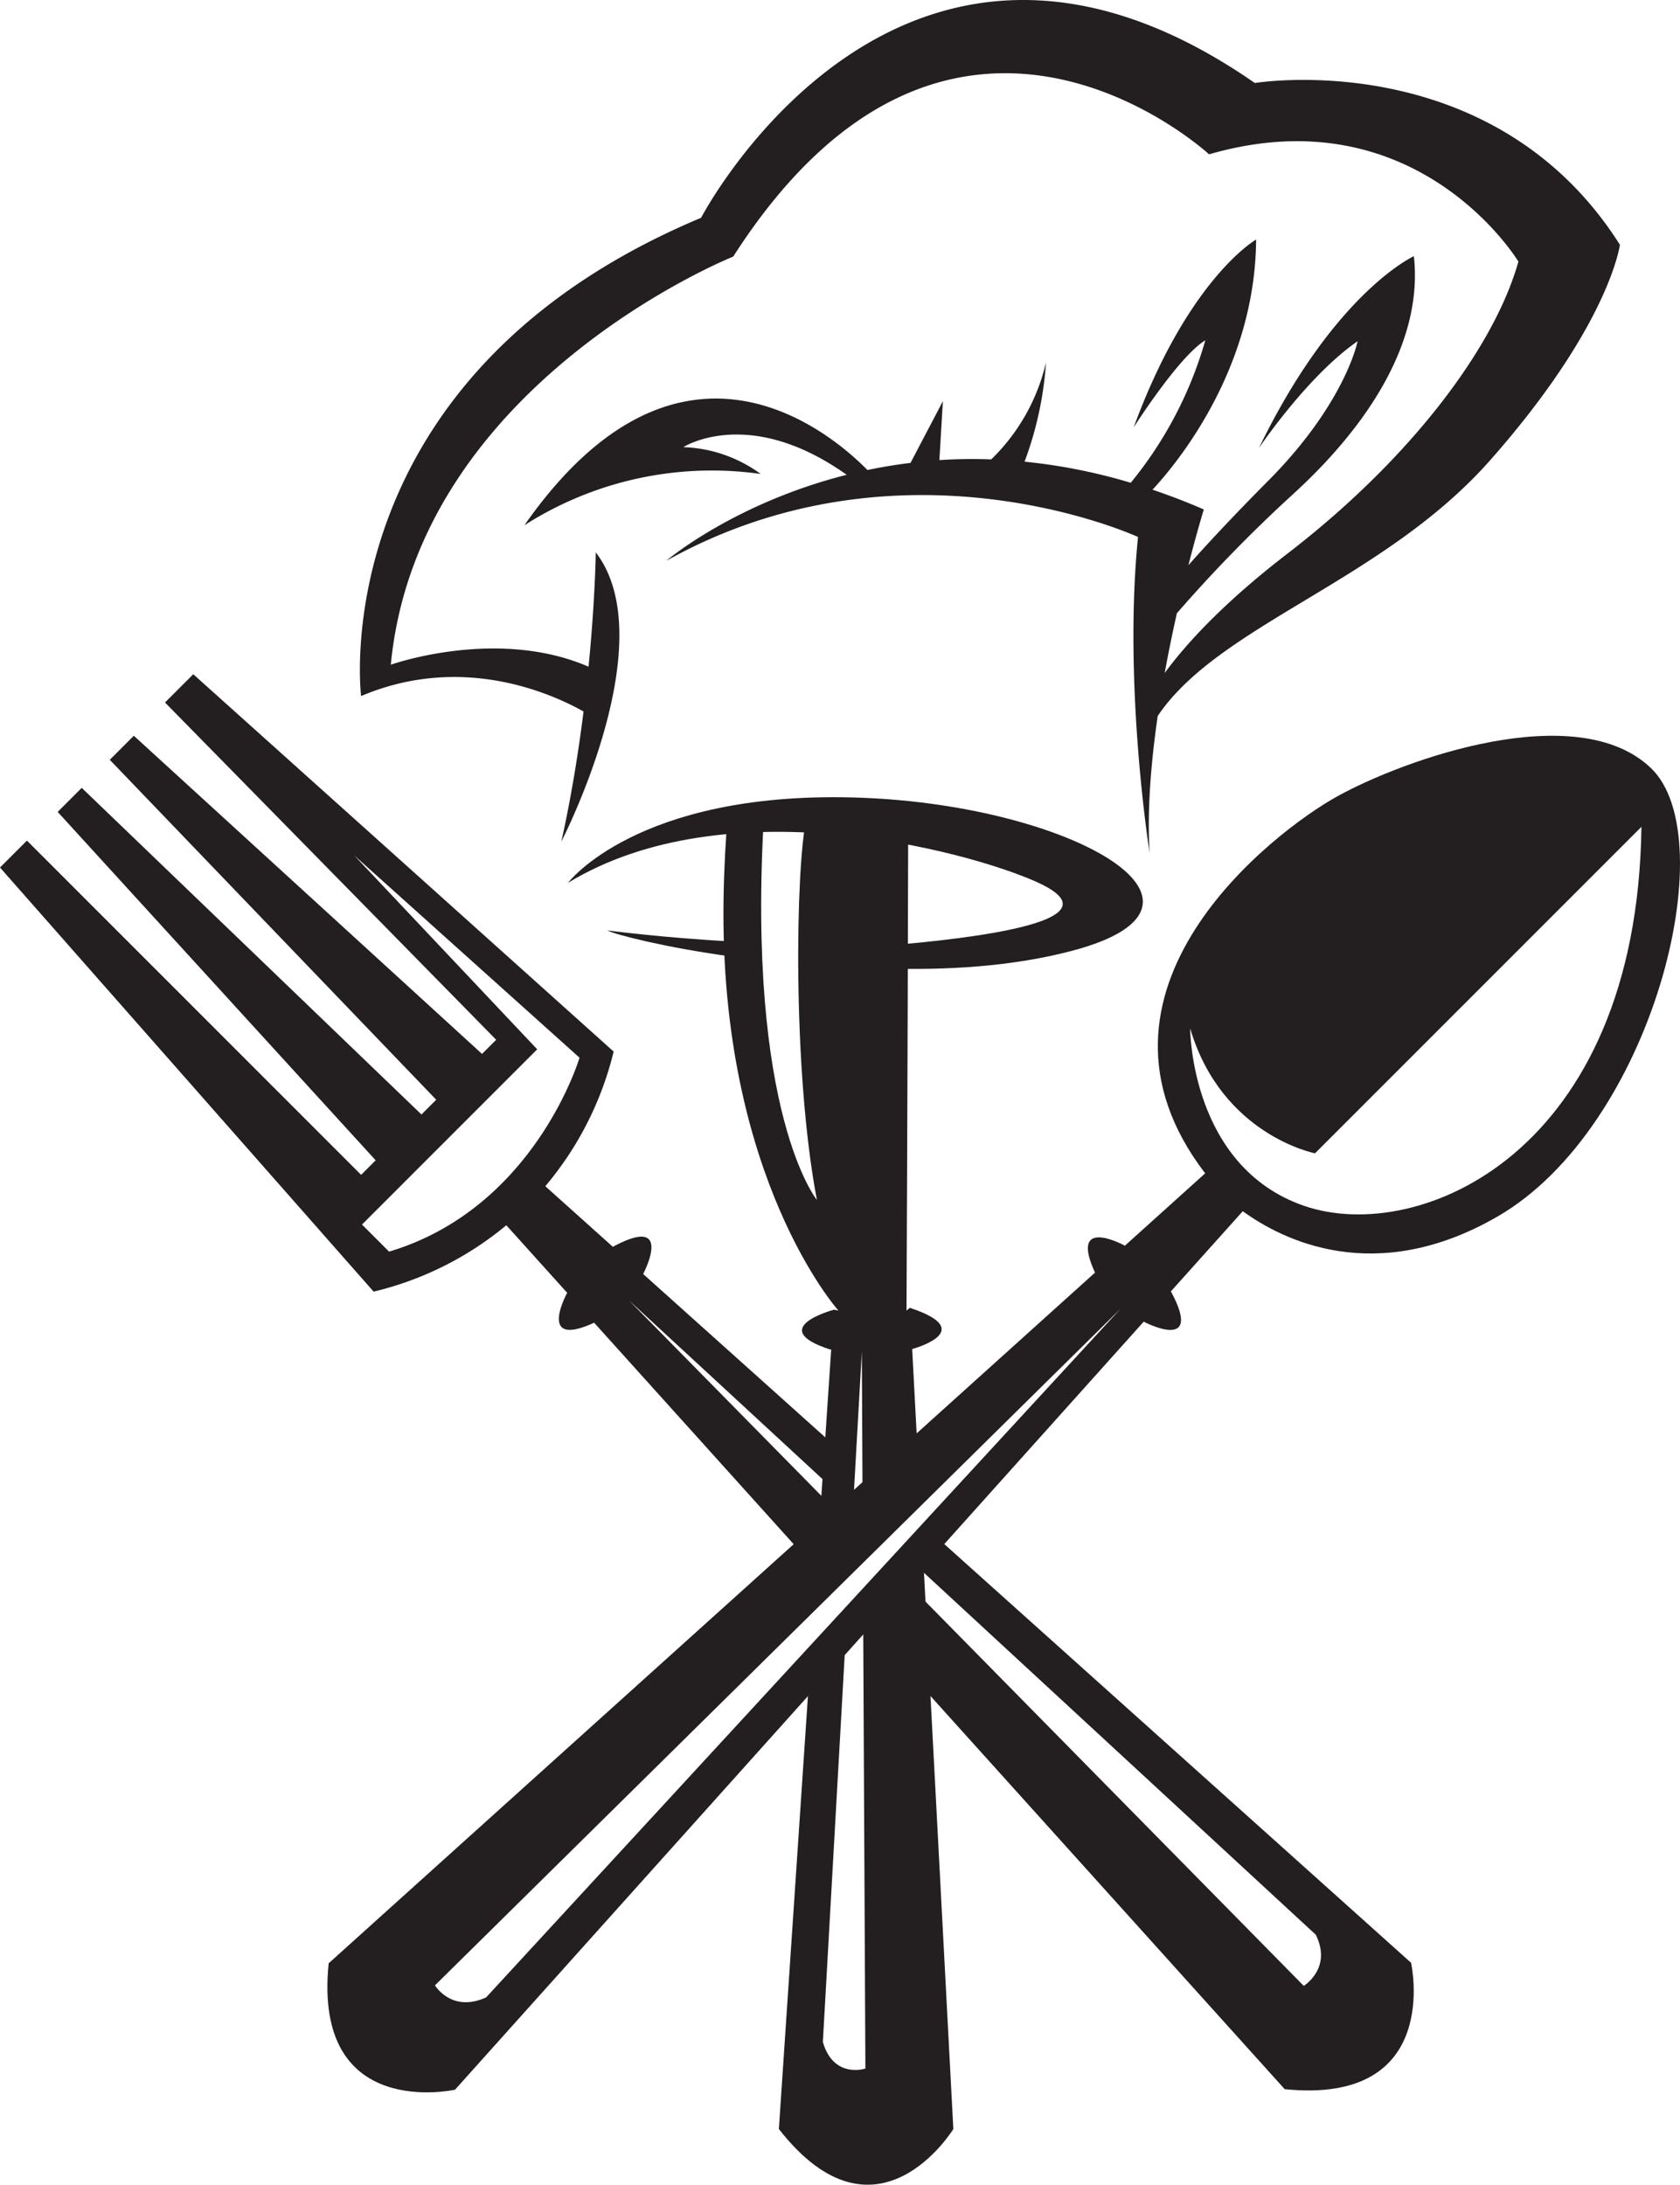 <svg id="Layer_1" data-name="Layer 1" xmlns="http://www.w3.org/2000/svg" viewBox="0 0 342.841 445.773">
  <g>
    <path d="M245.942,239.41l-16.381,14.76c-.887-.475-11.326-5.885-6.102,5.498L67.07,400.595c-3.273,32.334,25.789,25.787,25.789,25.787l140.555-156.721.049.049s12.281,6.447,5.527-6.143l-.059-.057,14.684-16.373c8.027,5.834,27.012,15.521,51.992,1.082,31.553-18.237,46.361-77.059,31.318-91.487-15.045-14.429-50.35-1.841-64.166,5.835C259.983,169.666,217.389,202.156,245.942,239.41ZM88.763,405.093l139.896-138.043L99.203,407.552C92.144,410.767,88.763,405.093,88.763,405.093Zm154.114-195.251c6.449,21.798,25.482,25.481,25.482,25.481l66.615-66.62c-.916,66.62-45.434,85.344-68.766,77.366C242.879,238.086,242.877,209.842,242.877,209.842Z" fill="#231f20"/>
    <path d="M176.124,325.431l.48,96.637s-6.489,2.178-8.682-5.418l4.943-87.557-7.407,8.322-6.512,96.992c19.971,25.572,35.603,0,35.603,0l-6.461-122.426Z" fill="#231f20"/>
    <path d="M287.961,400.488l-99.346-89.094L183.934,316.65l84.58,78.113c3.41,6.861-2.455,10.435-2.455,10.435l-84.521-85.853-7.813,8.781,88.448,98.152C294.506,429.554,287.961,400.488,287.961,400.488Z" fill="#231f20"/>
    <path d="M169.116,320.871l.875-13.252-41.658-42.314,41.897,38.691.567-8.582-39.56-35.477.05-.051s6.447-12.281-6.141-5.527l-.059.059-13.805-12.381A67.148,67.148,0,0,0,125.228,214.565L39.439,137.572l-5.768,5.767,67.586,68.82-2.886,2.886-71.062-64.921-4.908,4.909L89.021,224.394l-3.009,3.009-69.332-66.65-4.909,4.909,64.892,71.091-2.965,2.967L5.495,171.517,0,177.011l76.246,86.537a66.47,66.47,0,0,0,27.08-13.545l12.422,13.785c-.475.889-5.886,11.326,5.498,6.1l46.823,51.961ZM79.402,255.384l-5.526-5.525,35.754-35.754L72.286,174.536l45.977,41.28S109.181,246.48,79.402,255.384Z" fill="#231f20"/>
    <path d="M330.577,49.937c-26-41-74.5-33-74.5-33-72.478-50.313-113.001,27.5-113.001,27.5-77.5,32.5-69.389,97.592-69.389,97.592,20.585-8.748,38.848-.534,45.398,3.144-1.031,8.217-2.48,17.331-4.532,26.549,0,0,21.042-40.731,7.03-59.012,0,0-.12,9.54-1.476,23.324-18.722-8.115-40.355-.403-40.355-.403,5.528-57.582,69.877-83.274,69.877-83.274,44.536-69.508,97.11-20.867,97.11-20.867,42.5-12.325,63.123,21.885,63.123,21.885-4.93,17.554-22.045,40.302-47.162,59.614-13.389,10.301-20.893,18.703-25.018,24.332.783-4.293,1.635-8.406,2.484-12.191a297.176,297.176,0,0,1,23.543-24.149c14.963-13.601,26.785-30.921,24.824-48.707,0,0-16.162,7.281-31.623,39.152,0,0,9.875-14.716,20.142-21.803,0,0-2.436,12.579-18.289,28.524-7.416,7.46-12.699,13.185-16.244,17.186,1.777-6.944,3.143-11.376,3.143-11.376-3.549-1.556-7.031-2.874-10.463-4.038,5.133-5.54,20.955-24.719,21.141-51.039,0,0-13.787,7.825-24.988,38.327,0,0,9.16-14.435,14.619-17.776a80.682,80.682,0,0,1-15.221,29.075,114.797,114.797,0,0,0-21.666-4.305,71.451,71.451,0,0,0,4.377-20.247,40.237,40.237,0,0,1-11.176,19.781c-3.647-.126-7.18-.079-10.58.144l.709-12.017L185.811,94.451c-3.051.371-5.978.864-8.787,1.452-7.878-7.983-38.535-33.729-70.004,11.266a71.079,71.079,0,0,1,48.214-10.46,28.283,28.283,0,0,0-15.778-5.473s13.291-8.601,33.326,5.644c-23.093,5.835-36.83,17.557-36.83,17.557,48.397-27.034,96.288-4.87,96.288-4.87-3.062,30.319,2.363,64.462,2.363,64.462-.527-8.646.281-18.452,1.652-27.933,12.547-18.66,46.039-27.502,67.822-52.16C328.518,66.277,330.577,49.937,330.577,49.937Z" fill="#231f20"/>
    <path d="M185.672,266.849l-.678.57s.236-49.789.34-98.1c-9.203-1.951-13.207-2.01-20.758-2.383-2.24,10.04-2.889,51.551,2.13,77.897,0,0-14.428-17.564-10.78-78.887-2.737-.083-5.22-.099-7.377-.08-.487,5.67-.798,11.547-.892,17.609-.869,56.864,23.448,83.944,23.448,83.944l-.891-.193c-.406.109-13.964,3.824-.848,8.119h.258l-3.227,48.062,7.165-6.693,2.312-40.924.193,38.588,11.578-10.814-1.494-28.299C188.088,274.705,198.93,271.226,185.672,266.849Z" fill="#231f20"/>
    <path d="M173.875,162.71c-43.958-1.101-57.953,17.418-57.953,17.418,32.222-19.579,80.891-6.68,95.385-.281,14.49,6.399-1.383,10.249-23.854,12.507-2.332.234-4.774.395-7.268.501l.096,4.743c12.762.425,26.402-.377,38.65-3.637C254.45,184.507,217.836,163.811,173.875,162.71Z" fill="#231f20"/>
    <path d="M149.45,195.201l.472-3.068c-14.247-.737-25.988-2.287-25.988-2.287C125.471,190.664,135.581,193.316,149.45,195.201Z" fill="#231f20"/>
  </g>
</svg>
